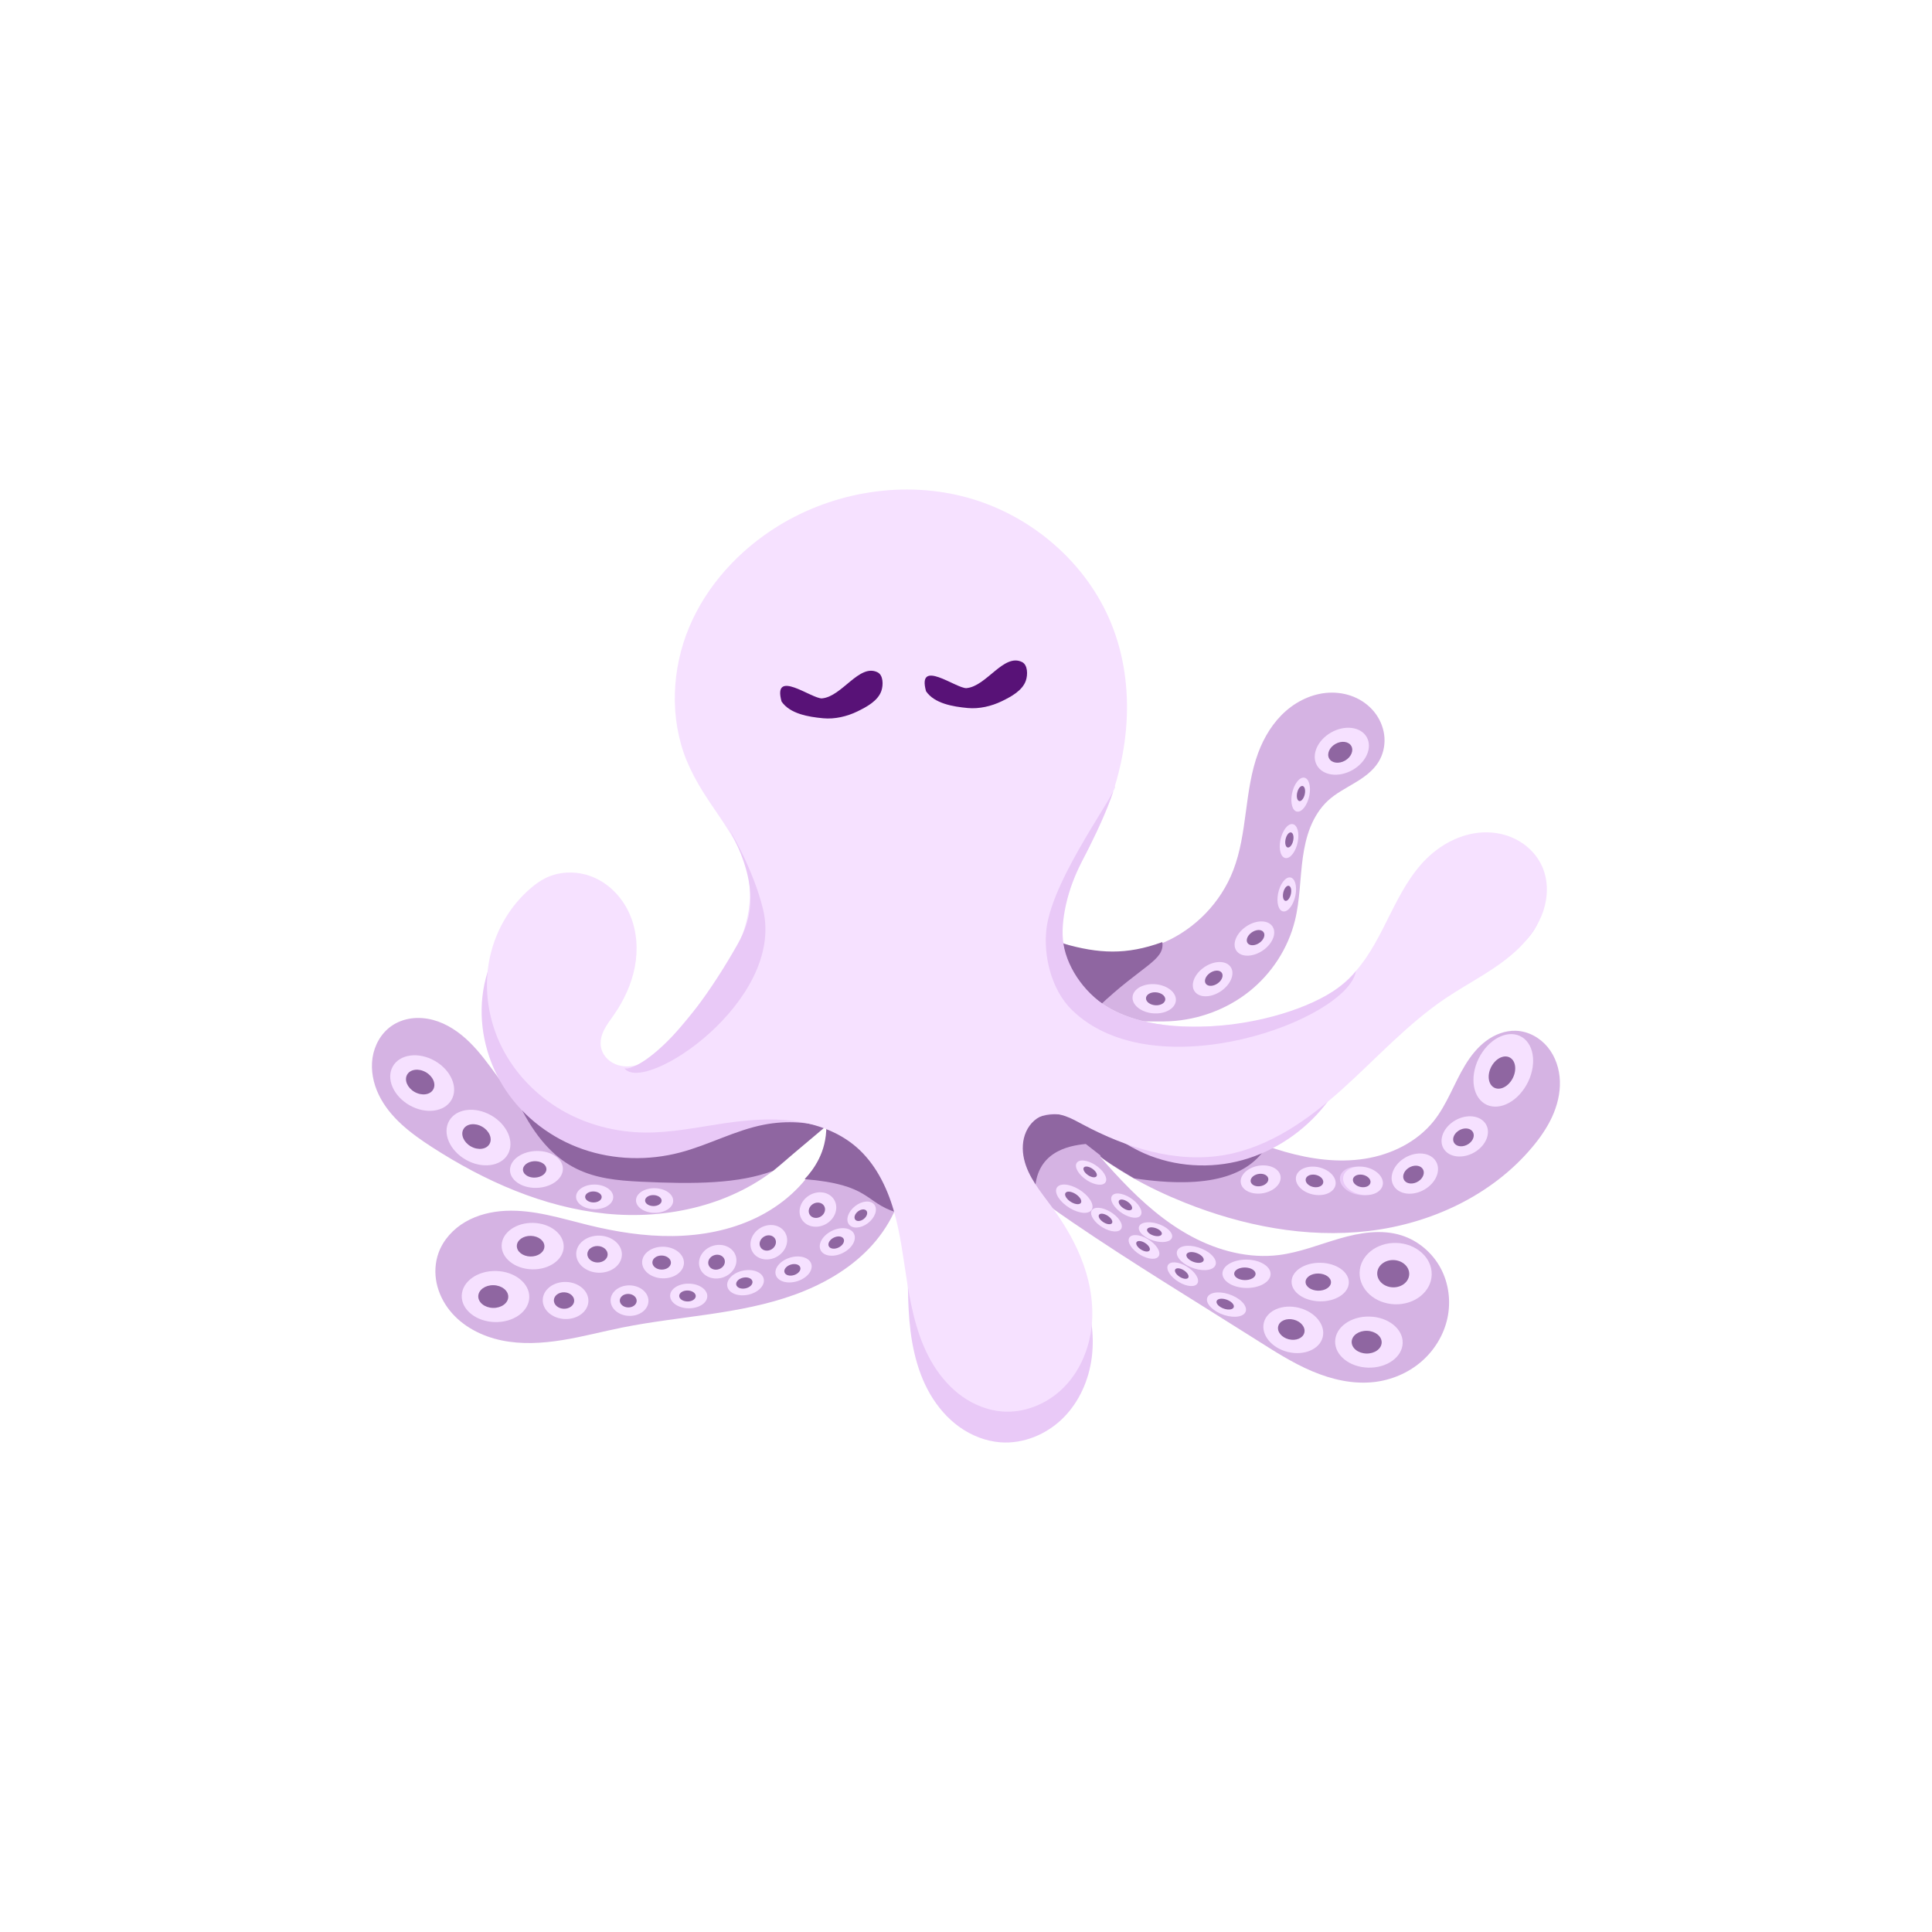<?xml version="1.0" encoding="UTF-8" standalone="no"?>
<!-- Created with Inkscape (http://www.inkscape.org/) -->

<svg
   width="50mm"
   height="50mm"
   viewBox="0 0 50 50"
   version="1.1"
   id="svg1285"
   xmlns="http://www.w3.org/2000/svg"
   xmlns:svg="http://www.w3.org/2000/svg">
  <defs
     id="defs1282" />
  <g
     id="layer1">
    <g
       id="g1568"
       transform="translate(-3.569,-170.755)">
      <path
         style="fill:#d5b3e3;fill-opacity:1;stroke:#000000;stroke-width:0;stroke-linecap:butt;stroke-linejoin:miter;stroke-dasharray:none;stroke-opacity:1"
         d="m 31.111,195.174 c 0.819,0.332 1.771,0.321 2.582,-0.03 0.811,-0.351 1.471,-1.036 1.79,-1.86 0.377,-0.971 0.285,-2.073 0.649,-3.049 0.153,-0.41 0.389,-0.795 0.719,-1.083 0.33,-0.288 0.757,-0.474 1.195,-0.472 0.219,7.9e-4 0.438,0.048 0.635,0.143 0.197,0.095 0.372,0.238 0.499,0.417 0.127,0.178 0.206,0.392 0.219,0.61 0.013,0.219 -0.04,0.441 -0.156,0.627 -0.146,0.235 -0.38,0.4 -0.618,0.542 -0.237,0.142 -0.487,0.271 -0.69,0.458 -0.201,0.186 -0.349,0.425 -0.452,0.679 -0.102,0.254 -0.16,0.524 -0.198,0.796 -0.075,0.543 -0.072,1.098 -0.204,1.63 -0.177,0.718 -0.603,1.371 -1.182,1.832 -0.579,0.461 -1.305,0.73 -2.044,0.77 -0.506,0.027 -1.027,-0.048 -1.51,0.106 -0.241,0.077 -0.469,0.215 -0.619,0.418 -0.075,0.102 -0.13,0.219 -0.155,0.344 -0.025,0.124 -0.019,0.255 0.021,0.375 0.042,0.125 0.121,0.236 0.218,0.325 0.097,0.089 0.212,0.157 0.334,0.208 0.243,0.103 0.506,0.14 0.764,0.194 1.36,0.284 2.581,1.029 3.918,1.41 0.668,0.19 1.374,0.287 2.06,0.18 0.687,-0.107 1.354,-0.433 1.788,-0.976 0.346,-0.433 0.525,-0.975 0.813,-1.448 0.144,-0.237 0.319,-0.459 0.541,-0.625 0.222,-0.166 0.495,-0.273 0.772,-0.264 0.318,0.011 0.621,0.177 0.823,0.423 0.202,0.246 0.306,0.564 0.316,0.882 0.01,0.318 -0.069,0.635 -0.202,0.924 -0.133,0.289 -0.318,0.552 -0.523,0.795 -1.045,1.24 -2.62,1.971 -4.231,2.159 -1.611,0.188 -3.252,-0.134 -4.758,-0.737 -0.941,-0.377 -1.845,-0.867 -2.615,-1.526 -0.77,-0.659 -1.404,-1.494 -1.746,-2.448 -0.045,-0.125 -0.084,-0.251 -0.141,-0.371 -0.056,-0.12 -0.131,-0.233 -0.234,-0.316 -0.099,-0.08 -0.227,-0.129 -0.355,-0.118 -0.064,0.005 -0.126,0.026 -0.179,0.061 -0.053,0.035 -0.097,0.085 -0.122,0.144 -0.031,0.071 -0.034,0.154 -0.015,0.229 0.019,0.076 0.058,0.145 0.109,0.205 0.1,0.12 0.239,0.199 0.371,0.282 1.32,0.829 2.226,2.161 3.301,3.289 0.538,0.564 1.131,1.087 1.819,1.453 0.688,0.367 1.479,0.571 2.252,0.474 0.539,-0.068 1.049,-0.277 1.571,-0.428 0.522,-0.151 1.087,-0.245 1.604,-0.079 0.426,0.136 0.791,0.447 1.004,0.84 0.213,0.393 0.274,0.865 0.179,1.302 -0.094,0.437 -0.341,0.838 -0.681,1.129 -0.34,0.291 -0.77,0.472 -1.214,0.523 -0.547,0.063 -1.102,-0.066 -1.609,-0.281 -0.507,-0.215 -0.972,-0.515 -1.437,-0.809 -1.59,-1.008 -3.203,-1.981 -4.758,-3.042 -1.007,-0.687 -2.007,-1.426 -2.723,-2.413 -0.358,-0.493 -0.641,-1.046 -0.792,-1.636 -0.152,-0.59 -0.169,-1.22 -0.011,-1.808 0.032,-0.119 0.071,-0.237 0.084,-0.36 0.013,-0.123 -0.002,-0.253 -0.071,-0.356 -0.047,-0.07 -0.117,-0.123 -0.196,-0.154 -0.078,-0.031 -0.164,-0.04 -0.248,-0.031 -0.167,0.017 -0.321,0.104 -0.451,0.211 -0.352,0.29 -0.555,0.734 -0.62,1.186 -0.064,0.452 -2.44e-4,0.913 0.11,1.356 0.11,0.443 0.265,0.873 0.388,1.313 0.123,0.44 0.213,0.894 0.188,1.35 -0.042,0.757 -0.406,1.476 -0.932,2.023 -0.526,0.546 -1.204,0.93 -1.917,1.189 -1.426,0.517 -2.975,0.552 -4.462,0.851 -0.517,0.104 -1.028,0.241 -1.549,0.325 -0.521,0.084 -1.057,0.116 -1.574,0.009 -0.517,-0.107 -1.015,-0.362 -1.344,-0.774 -0.165,-0.206 -0.285,-0.449 -0.34,-0.707 -0.054,-0.258 -0.041,-0.531 0.048,-0.78 0.122,-0.342 0.383,-0.625 0.697,-0.807 0.314,-0.182 0.677,-0.269 1.04,-0.286 0.725,-0.035 1.432,0.195 2.137,0.368 0.717,0.176 1.452,0.294 2.19,0.285 0.738,-0.009 1.481,-0.148 2.147,-0.467 0.666,-0.319 1.251,-0.826 1.607,-1.472 0.357,-0.646 0.471,-1.435 0.254,-2.141 -0.071,-0.23 -0.175,-0.449 -0.265,-0.672 -0.102,-0.253 -0.186,-0.516 -0.21,-0.788 -0.024,-0.272 0.015,-0.554 0.148,-0.793 0.098,-0.177 0.247,-0.326 0.427,-0.417 0.18,-0.092 0.391,-0.125 0.589,-0.085 0.153,0.03 0.297,0.103 0.416,0.204 0.119,0.101 0.213,0.23 0.278,0.372 0.13,0.284 0.14,0.613 0.069,0.916 -0.071,0.304 -0.22,0.585 -0.396,0.842 -0.177,0.257 -0.382,0.493 -0.58,0.734 -0.537,0.655 -1.029,1.357 -1.673,1.907 -1.231,1.051 -2.937,1.444 -4.547,1.28 -1.61,-0.164 -3.132,-0.841 -4.492,-1.719 -0.55,-0.355 -1.099,-0.769 -1.382,-1.359 -0.142,-0.295 -0.209,-0.63 -0.161,-0.954 0.048,-0.324 0.219,-0.633 0.487,-0.822 0.154,-0.108 0.335,-0.175 0.521,-0.199 0.186,-0.025 0.377,-0.008 0.559,0.04 0.363,0.097 0.683,0.318 0.951,0.582 0.535,0.528 0.881,1.226 1.433,1.737 0.582,0.539 1.383,0.835 2.176,0.806 0.793,-0.03 1.569,-0.385 2.109,-0.966 0.21,-0.316 0.407,-0.641 0.589,-0.973 0.665,-1.212 1.163,-2.555 2.146,-3.528 0.925,-0.916 2.245,-1.419 3.545,-1.35 1.3,0.069 2.56,0.708 3.382,1.717 z"
         id="path16381-3-6-3" />
      <ellipse
         style="fill:#f6e1ff;fill-opacity:1;stroke:#8f66a1;stroke-width:0;stroke-linecap:round;stroke-linejoin:round;stroke-dasharray:none;stroke-opacity:1;paint-order:stroke fill markers"
         id="path9059-64-0-7-9-3-2-6"
         cx="201.185"
         cy="-24.793"
         rx="0.319"
         ry="0.481"
         transform="matrix(-0.029,1,-1,-0.022,0,0)" />
      <ellipse
         style="fill:#8f66a1;fill-opacity:1;stroke:#8f66a1;stroke-width:0;stroke-linecap:round;stroke-linejoin:round;stroke-dasharray:none;stroke-opacity:1;paint-order:stroke fill markers"
         id="path9059-6-3-4-9-9-1-1-54-4"
         cx="201.187"
         cy="-24.761"
         rx="0.142"
         ry="0.214"
         transform="matrix(-0.029,1,-1,-0.022,0,0)" />
      <ellipse
         style="fill:#f6e1ff;fill-opacity:1;stroke:#8f66a1;stroke-width:0;stroke-linecap:round;stroke-linejoin:round;stroke-dasharray:none;stroke-opacity:1;paint-order:stroke fill markers"
         id="path9059-64-0-7-9-3-0-2"
         cx="201.245"
         cy="-26.346"
         rx="0.319"
         ry="0.481"
         transform="matrix(-0.029,1,-1,-0.022,0,0)" />
      <ellipse
         style="fill:#8f66a1;fill-opacity:1;stroke:#8f66a1;stroke-width:0;stroke-linecap:round;stroke-linejoin:round;stroke-dasharray:none;stroke-opacity:1;paint-order:stroke fill markers"
         id="path9059-6-3-4-9-9-1-1-1-0"
         cx="201.247"
         cy="-26.314"
         rx="0.142"
         ry="0.214"
         transform="matrix(-0.029,1,-1,-0.022,0,0)" />
      <g
         id="g17585-3-2-6"
         transform="matrix(0.879,0,0,0.879,5.253,16.371)"
         style="stroke-width:1.138">
        <path
           style="fill:#581277;fill-opacity:1;stroke:#581277;stroke-width:0;stroke-linecap:butt;stroke-linejoin:miter;stroke-dasharray:none;stroke-opacity:1"
           d="m 26.619,195.145 c 0.591,-0.051 1.096,-1.034 1.636,-0.768 0.17,0.084 0.173,0.373 0.112,0.549 -0.101,0.291 -0.427,0.468 -0.707,0.604 -0.306,0.148 -0.663,0.232 -1.003,0.201 -0.44,-0.041 -0.981,-0.132 -1.228,-0.493 -0.272,-0.986 0.877,-0.083 1.19,-0.092 z"
           id="path8680-5-7-8-5-5-3-2-0" />
        <path
           style="fill:#581277;fill-opacity:1;stroke:#000000;stroke-width:0;stroke-linecap:butt;stroke-linejoin:miter;stroke-dasharray:none;stroke-opacity:1"
           d="m 22.365,195.447 c 0.591,-0.051 1.096,-1.034 1.636,-0.768 0.17,0.084 0.173,0.373 0.112,0.549 -0.101,0.291 -0.427,0.468 -0.707,0.604 -0.306,0.148 -0.663,0.232 -1.003,0.201 -0.44,-0.041 -0.981,-0.132 -1.228,-0.493 -0.272,-0.986 0.877,-0.083 1.19,-0.092 z"
           id="path8680-5-7-8-5-7-8-5-7" />
      </g>
      <path
         style="fill:#8f66a1;fill-opacity:1;stroke:#000000;stroke-width:0;stroke-linecap:butt;stroke-linejoin:miter;stroke-dasharray:none;stroke-opacity:1"
         d="m 24.955,199.894 c 0.002,0.682 -0.321,1.121 -0.562,1.377 1.713,0.143 1.541,0.598 2.368,0.859 l 3.593,-0.505 c 0.004,-1.051 0.851,-1.22 1.315,-1.264 l 0.37,0.289 c 0.073,0.041 -0.249,-0.071 0.88,0.6 1.956,0.294 2.976,-0.075 3.439,-0.84 l -4.118,-3.239 -0.244,-0.361 c 1.133,-1.079 1.72,-1.194 1.654,-1.674 -0.939,0.343 -1.654,0.297 -2.558,0.04 l -11.057,3.881 -2.953,0.435 c 0.855,1.618 1.862,1.786 3.048,1.844 1.444,0.07 2.564,0.051 3.448,-0.281 z"
         id="path18449-2-2" />
      <path
         style="fill:#e9c9f7;fill-opacity:1;stroke:#000000;stroke-width:0;stroke-linecap:butt;stroke-linejoin:miter;stroke-dasharray:none;stroke-opacity:1"
         d="m 22.42,191.718 c -0.597,-1.084 -0.809,-2.374 -0.591,-3.592 0.218,-1.218 0.866,-2.354 1.802,-3.163 0.675,-0.583 1.495,-0.996 2.366,-1.189 0.871,-0.193 1.79,-0.165 2.646,0.083 0.857,0.248 1.649,0.717 2.277,1.349 0.628,0.633 1.092,1.429 1.329,2.288 0.43,1.558 0.107,3.237 -0.487,4.74 -0.248,0.628 -0.544,1.24 -0.72,1.893 -0.175,0.652 -0.222,1.364 0.027,1.991 0.272,0.685 0.877,1.203 1.559,1.484 0.682,0.281 1.435,0.344 2.171,0.311 1.376,-0.061 2.787,-0.48 3.781,-1.433 0.881,-0.844 1.377,-2.041 2.309,-2.829 0.376,-0.318 0.836,-0.566 1.328,-0.579 0.246,-0.007 0.496,0.048 0.709,0.17 0.214,0.122 0.389,0.315 0.477,0.545 0.067,0.176 0.082,0.37 0.051,0.556 -0.031,0.186 -0.106,0.363 -0.211,0.519 -0.21,0.312 -0.532,0.536 -0.874,0.691 -0.686,0.311 -1.472,0.376 -2.124,0.751 -0.589,0.339 -1.014,0.9 -1.374,1.476 -0.36,0.576 -0.673,1.186 -1.116,1.701 -0.566,0.658 -1.338,1.139 -2.183,1.336 -0.845,0.196 -1.758,0.103 -2.536,-0.281 -0.501,-0.247 -0.945,-0.609 -1.467,-0.808 -0.261,-0.1 -0.543,-0.157 -0.821,-0.129 -0.278,0.028 -0.553,0.145 -0.74,0.353 -0.166,0.184 -0.255,0.431 -0.27,0.678 -0.015,0.247 0.04,0.496 0.134,0.725 0.19,0.458 0.53,0.834 0.832,1.227 0.363,0.472 0.679,0.984 0.887,1.542 0.209,0.557 0.308,1.162 0.234,1.752 -0.073,0.591 -0.326,1.166 -0.75,1.584 -0.424,0.418 -1.022,0.667 -1.616,0.622 -0.381,-0.029 -0.748,-0.175 -1.059,-0.396 -0.31,-0.222 -0.564,-0.518 -0.757,-0.848 -0.384,-0.659 -0.519,-1.436 -0.559,-2.198 -0.032,-0.609 -0.009,-1.221 -0.066,-1.829 -0.056,-0.608 -0.198,-1.221 -0.531,-1.733 -0.325,-0.501 -0.824,-0.881 -1.384,-1.088 -0.56,-0.207 -1.178,-0.242 -1.764,-0.128 -0.747,0.146 -1.428,0.524 -2.164,0.718 -0.825,0.218 -1.714,0.196 -2.52,-0.083 -0.806,-0.279 -1.523,-0.818 -1.997,-1.527 -0.474,-0.709 -0.699,-1.585 -0.603,-2.433 0.096,-0.847 0.518,-1.658 1.17,-2.207 0.111,-0.094 0.23,-0.18 0.359,-0.247 0.356,-0.184 0.79,-0.205 1.167,-0.071 0.378,0.134 0.697,0.419 0.886,0.773 0.189,0.353 0.25,0.772 0.183,1.167 -0.067,0.395 -0.257,0.767 -0.529,1.061 -0.172,0.187 -0.376,0.344 -0.534,0.543 -0.079,0.1 -0.146,0.21 -0.186,0.331 -0.04,0.121 -0.052,0.252 -0.021,0.376 0.045,0.182 0.18,0.336 0.347,0.422 0.167,0.086 0.362,0.108 0.548,0.083 0.372,-0.05 0.694,-0.273 1.003,-0.487 0.552,-0.382 1.115,-0.754 1.617,-1.2 0.502,-0.446 0.947,-0.973 1.208,-1.592 0.268,-0.634 0.331,-1.353 0.178,-2.024 -0.153,-0.671 -0.521,-1.292 -1.037,-1.747 z"
         id="path16377-8-8-2-9" />
      <path
         style="fill:#f6e1ff;fill-opacity:1;stroke:#000000;stroke-width:0;stroke-linecap:butt;stroke-linejoin:miter;stroke-dasharray:none;stroke-opacity:1"
         d="m 21.339,190.439 c -0.445,-1.095 -0.39,-2.365 0.067,-3.455 0.458,-1.09 1.299,-1.999 2.306,-2.619 1.451,-0.892 3.273,-1.186 4.913,-0.727 1.64,0.458 3.065,1.681 3.705,3.259 0.658,1.621 0.472,3.505 -0.247,5.1 -0.256,0.568 -0.577,1.108 -0.794,1.693 -0.217,0.585 -0.325,1.236 -0.139,1.831 0.111,0.355 0.323,0.674 0.593,0.93 0.269,0.256 0.595,0.45 0.941,0.585 0.692,0.271 1.454,0.308 2.196,0.28 0.693,-0.027 1.389,-0.11 2.047,-0.329 0.658,-0.219 1.279,-0.581 1.734,-1.104 0.378,-0.433 0.63,-0.959 0.888,-1.473 0.258,-0.514 0.531,-1.033 0.941,-1.436 0.42,-0.413 0.992,-0.692 1.581,-0.678 0.294,0.007 0.588,0.087 0.839,0.242 0.251,0.154 0.458,0.383 0.575,0.653 0.153,0.354 0.148,0.764 0.028,1.13 -0.12,0.366 -0.349,0.69 -0.624,0.961 -0.548,0.542 -1.263,0.875 -1.903,1.305 -0.981,0.66 -1.783,1.547 -2.661,2.339 -0.878,0.791 -1.885,1.511 -3.049,1.718 -1.259,0.224 -2.553,-0.182 -3.68,-0.785 -0.148,-0.079 -0.294,-0.162 -0.452,-0.217 -0.158,-0.056 -0.33,-0.083 -0.493,-0.047 -0.117,0.026 -0.227,0.083 -0.317,0.162 -0.09,0.079 -0.161,0.179 -0.21,0.288 -0.098,0.219 -0.106,0.471 -0.053,0.705 0.106,0.468 0.432,0.848 0.716,1.235 0.34,0.462 0.634,0.961 0.825,1.502 0.191,0.541 0.276,1.124 0.196,1.692 -0.08,0.568 -0.331,1.118 -0.743,1.516 -0.412,0.398 -0.99,0.634 -1.561,0.589 -0.371,-0.029 -0.729,-0.173 -1.033,-0.388 -0.303,-0.216 -0.553,-0.502 -0.748,-0.819 -0.389,-0.635 -0.556,-1.379 -0.674,-2.114 -0.102,-0.633 -0.173,-1.274 -0.353,-1.889 -0.18,-0.615 -0.48,-1.214 -0.964,-1.633 -0.453,-0.392 -1.042,-0.604 -1.637,-0.679 -0.595,-0.075 -1.198,-0.022 -1.791,0.065 -0.679,0.1 -1.357,0.245 -2.044,0.238 -0.754,-0.008 -1.509,-0.203 -2.161,-0.583 -0.652,-0.379 -1.199,-0.943 -1.539,-1.617 -0.34,-0.674 -0.468,-1.456 -0.34,-2.199 0.128,-0.744 0.515,-1.443 1.091,-1.931 0.111,-0.094 0.229,-0.181 0.359,-0.247 0.402,-0.206 0.9,-0.197 1.31,-0.006 0.41,0.191 0.73,0.553 0.902,0.971 0.172,0.418 0.201,0.888 0.115,1.332 -0.086,0.444 -0.282,0.862 -0.54,1.234 -0.086,0.123 -0.178,0.242 -0.247,0.376 -0.069,0.133 -0.113,0.284 -0.093,0.433 0.014,0.104 0.06,0.203 0.127,0.284 0.067,0.081 0.155,0.144 0.252,0.184 0.194,0.081 0.418,0.073 0.616,0.003 0.198,-0.069 0.373,-0.195 0.525,-0.34 0.152,-0.145 0.283,-0.31 0.416,-0.473 0.49,-0.599 1.018,-1.175 1.404,-1.846 0.386,-0.671 0.624,-1.463 0.473,-2.223 -0.079,-0.4 -0.263,-0.773 -0.476,-1.121 -0.213,-0.348 -0.458,-0.676 -0.675,-1.021 -0.167,-0.266 -0.318,-0.542 -0.437,-0.833 z"
         id="path16377-9-7-8" />
      <g
         id="g17585-5-1"
         transform="matrix(0.879,0,0,0.879,5.183,17.031)"
         style="stroke-width:1.138">
        <path
           style="fill:#581277;fill-opacity:1;stroke:#581277;stroke-width:0;stroke-linecap:butt;stroke-linejoin:miter;stroke-dasharray:none;stroke-opacity:1"
           d="m 26.619,195.145 c 0.591,-0.051 1.096,-1.034 1.636,-0.768 0.17,0.084 0.173,0.373 0.112,0.549 -0.101,0.291 -0.427,0.468 -0.707,0.604 -0.306,0.148 -0.663,0.232 -1.003,0.201 -0.44,-0.041 -0.981,-0.132 -1.228,-0.493 -0.272,-0.986 0.877,-0.083 1.19,-0.092 z"
           id="path8680-5-7-8-5-5-2-1" />
        <path
           style="fill:#581277;fill-opacity:1;stroke:#000000;stroke-width:0;stroke-linecap:butt;stroke-linejoin:miter;stroke-dasharray:none;stroke-opacity:1"
           d="m 22.365,195.447 c 0.591,-0.051 1.096,-1.034 1.636,-0.768 0.17,0.084 0.173,0.373 0.112,0.549 -0.101,0.291 -0.427,0.468 -0.707,0.604 -0.306,0.148 -0.663,0.232 -1.003,0.201 -0.44,-0.041 -0.981,-0.132 -1.228,-0.493 -0.272,-0.986 0.877,-0.083 1.19,-0.092 z"
           id="path8680-5-7-8-5-7-1-6" />
      </g>
      <path
         style="fill:#e9c9f7;fill-opacity:1;stroke:#000000;stroke-width:0;stroke-linecap:butt;stroke-linejoin:miter;stroke-dasharray:none;stroke-opacity:1"
         d="m 32.417,191.099 c 0.129,0.077 -1.583,2.322 -1.762,3.666 -0.094,0.706 0.12,1.606 0.655,2.128 2.153,2.1 7.15,0.252 7.351,-1.01 -0.898,1.223 -4.52,1.978 -6.335,0.989 -0.61,-0.333 -1.126,-1.004 -1.236,-1.695 -0.09,-0.568 0.116,-1.449 0.477,-2.126 0.591,-1.111 0.871,-1.94 0.85,-1.951 z"
         id="path4385-1" />
      <path
         style="fill:#e9c9f7;fill-opacity:1;stroke:#000000;stroke-width:0;stroke-linecap:butt;stroke-linejoin:miter;stroke-dasharray:none;stroke-opacity:1"
         d="m 22.439,192.207 c 0,0 0.636,1.055 0.881,2.094 0.558,2.366 -3.063,4.779 -3.59,4.103 0.285,0.063 1.464,-0.63 2.925,-3.207 0.394,-0.696 0.569,-1.536 -0.217,-2.989 z"
         id="path4899-1" />
      <ellipse
         style="fill:#f6e1ff;fill-opacity:1;stroke:#8f66a1;stroke-width:0;stroke-linecap:round;stroke-linejoin:round;stroke-dasharray:none;stroke-opacity:1;paint-order:stroke fill markers"
         id="path9059-64-5"
         cx="203.772"
         cy="-21.487"
         rx="0.661"
         ry="0.874"
         transform="matrix(-0.025,1,-1,-0.025,0,0)" />
      <ellipse
         style="fill:#8f66a1;fill-opacity:1;stroke:#8f66a1;stroke-width:0;stroke-linecap:round;stroke-linejoin:round;stroke-dasharray:none;stroke-opacity:1;paint-order:stroke fill markers"
         id="path9059-6-3-4-00"
         cx="203.774"
         cy="-21.429"
         rx="0.294"
         ry="0.388"
         transform="matrix(-0.025,1,-1,-0.025,0,0)" />
      <ellipse
         style="fill:#f6e1ff;fill-opacity:1;stroke:#8f66a1;stroke-width:0;stroke-linecap:round;stroke-linejoin:round;stroke-dasharray:none;stroke-opacity:1;paint-order:stroke fill markers"
         id="path9059-64-2-7"
         cx="165.538"
         cy="-110.974"
         rx="0.661"
         ry="0.874"
         transform="matrix(-0.495,0.869,-0.869,-0.495,0,0)" />
      <ellipse
         style="fill:#8f66a1;fill-opacity:1;stroke:#8f66a1;stroke-width:0;stroke-linecap:round;stroke-linejoin:round;stroke-dasharray:none;stroke-opacity:1;paint-order:stroke fill markers"
         id="path9059-6-3-4-3-01"
         cx="165.541"
         cy="-110.916"
         rx="0.294"
         ry="0.388"
         transform="matrix(-0.495,0.869,-0.869,-0.495,0,0)" />
      <ellipse
         style="fill:#f6e1ff;fill-opacity:1;stroke:#8f66a1;stroke-width:0;stroke-linecap:round;stroke-linejoin:round;stroke-dasharray:none;stroke-opacity:1;paint-order:stroke fill markers"
         id="path9059-64-2-1-3"
         cx="166.042"
         cy="-112.938"
         rx="0.661"
         ry="0.874"
         transform="matrix(-0.495,0.869,-0.869,-0.495,0,0)" />
      <ellipse
         style="fill:#8f66a1;fill-opacity:1;stroke:#8f66a1;stroke-width:0;stroke-linecap:round;stroke-linejoin:round;stroke-dasharray:none;stroke-opacity:1;paint-order:stroke fill markers"
         id="path9059-6-3-4-3-0-7"
         cx="166.045"
         cy="-112.88"
         rx="0.294"
         ry="0.388"
         transform="matrix(-0.495,0.869,-0.869,-0.495,0,0)" />
      <ellipse
         style="fill:#f6e1ff;fill-opacity:1;stroke:#8f66a1;stroke-width:0;stroke-linecap:round;stroke-linejoin:round;stroke-dasharray:none;stroke-opacity:1;paint-order:stroke fill markers"
         id="path9059-64-2-1-7-1"
         cx="200.827"
         cy="-51.696"
         rx="0.483"
         ry="0.681"
         transform="matrix(-0.17,0.985,-0.998,-0.062,0,0)" />
      <ellipse
         style="fill:#8f66a1;fill-opacity:1;stroke:#8f66a1;stroke-width:0;stroke-linecap:round;stroke-linejoin:round;stroke-dasharray:none;stroke-opacity:1;paint-order:stroke fill markers"
         id="path9059-6-3-4-3-0-1-2"
         cx="200.829"
         cy="-51.651"
         rx="0.215"
         ry="0.302"
         transform="matrix(-0.17,0.985,-0.998,-0.062,0,0)" />
      <ellipse
         style="fill:#f6e1ff;fill-opacity:1;stroke:#8f66a1;stroke-width:0;stroke-linecap:round;stroke-linejoin:round;stroke-dasharray:none;stroke-opacity:1;paint-order:stroke fill markers"
         id="path9059-64-4-4"
         cx="204.386"
         cy="-44.106"
         rx="0.661"
         ry="0.874"
         transform="matrix(-0.025,1,-1,-0.025,0,0)" />
      <ellipse
         style="fill:#8f66a1;fill-opacity:1;stroke:#8f66a1;stroke-width:0;stroke-linecap:round;stroke-linejoin:round;stroke-dasharray:none;stroke-opacity:1;paint-order:stroke fill markers"
         id="path9059-6-3-4-0-1"
         cx="204.389"
         cy="-44.048"
         rx="0.294"
         ry="0.388"
         transform="matrix(-0.025,1,-1,-0.025,0,0)" />
      <ellipse
         style="fill:#f6e1ff;fill-opacity:1;stroke:#8f66a1;stroke-width:0;stroke-linecap:round;stroke-linejoin:round;stroke-dasharray:none;stroke-opacity:1;paint-order:stroke fill markers"
         id="path9059-64-4-5-3"
         cx="190.167"
         cy="-85.932"
         rx="0.589"
         ry="0.784"
         transform="matrix(-0.244,0.97,-0.971,-0.241,0,0)" />
      <ellipse
         style="fill:#8f66a1;fill-opacity:1;stroke:#8f66a1;stroke-width:0;stroke-linecap:round;stroke-linejoin:round;stroke-dasharray:none;stroke-opacity:1;paint-order:stroke fill markers"
         id="path9059-6-3-4-0-3-4"
         cx="190.17"
         cy="-85.879"
         rx="0.262"
         ry="0.348"
         transform="matrix(-0.244,0.97,-0.971,-0.241,0,0)" />
      <ellipse
         style="fill:#f6e1ff;fill-opacity:1;stroke:#8f66a1;stroke-width:0;stroke-linecap:round;stroke-linejoin:round;stroke-dasharray:none;stroke-opacity:1;paint-order:stroke fill markers"
         id="path9059-64-4-2-1"
         cx="202.48"
         cy="-44.143"
         rx="0.794"
         ry="0.933"
         transform="matrix(-0.022,1,-1,-0.028,0,0)" />
      <ellipse
         style="fill:#8f66a1;fill-opacity:1;stroke:#8f66a1;stroke-width:0;stroke-linecap:round;stroke-linejoin:round;stroke-dasharray:none;stroke-opacity:1;paint-order:stroke fill markers"
         id="path9059-6-3-4-0-4-5"
         cx="202.484"
         cy="-44.08"
         rx="0.353"
         ry="0.414"
         transform="matrix(-0.022,1,-1,-0.028,0,0)" />
      <ellipse
         style="fill:#f6e1ff;fill-opacity:1;stroke:#8f66a1;stroke-width:0;stroke-linecap:round;stroke-linejoin:round;stroke-dasharray:none;stroke-opacity:1;paint-order:stroke fill markers"
         id="path9059-64-4-1-5"
         cx="202.936"
         cy="-43.418"
         rx="0.499"
         ry="0.741"
         transform="matrix(-0.028,1,-1,-0.023,0,0)" />
      <ellipse
         style="fill:#8f66a1;fill-opacity:1;stroke:#8f66a1;stroke-width:0;stroke-linecap:round;stroke-linejoin:round;stroke-dasharray:none;stroke-opacity:1;paint-order:stroke fill markers"
         id="path9059-6-3-4-0-8-3"
         cx="202.938"
         cy="-43.368"
         rx="0.222"
         ry="0.329"
         transform="matrix(-0.028,1,-1,-0.023,0,0)" />
      <ellipse
         style="fill:#f6e1ff;fill-opacity:1;stroke:#8f66a1;stroke-width:0;stroke-linecap:round;stroke-linejoin:round;stroke-dasharray:none;stroke-opacity:1;paint-order:stroke fill markers"
         id="path9059-64-4-1-4-9"
         cx="184.413"
         cy="60.483"
         rx="0.559"
         ry="0.741"
         transform="matrix(0.493,0.87,-0.87,0.492,0,0)" />
      <ellipse
         style="fill:#8f66a1;fill-opacity:1;stroke:#8f66a1;stroke-width:0;stroke-linecap:round;stroke-linejoin:round;stroke-dasharray:none;stroke-opacity:1;paint-order:stroke fill markers"
         id="path9059-6-3-4-0-8-92-5"
         cx="184.416"
         cy="60.532"
         rx="0.249"
         ry="0.329"
         transform="matrix(0.493,0.87,-0.87,0.492,0,0)" />
      <ellipse
         style="fill:#f6e1ff;fill-opacity:1;stroke:#8f66a1;stroke-width:0;stroke-linecap:round;stroke-linejoin:round;stroke-dasharray:none;stroke-opacity:1;paint-order:stroke fill markers"
         id="path9059-64-4-1-4-3-8"
         cx="146.671"
         cy="124.621"
         rx="0.717"
         ry="0.982"
         transform="matrix(0.762,0.647,-0.556,0.831,0,0)" />
      <ellipse
         style="fill:#8f66a1;fill-opacity:1;stroke:#8f66a1;stroke-width:0;stroke-linecap:round;stroke-linejoin:round;stroke-dasharray:none;stroke-opacity:1;paint-order:stroke fill markers"
         id="path9059-6-3-4-0-8-92-1-5"
         cx="146.674"
         cy="124.687"
         rx="0.319"
         ry="0.436"
         transform="matrix(0.762,0.647,-0.556,0.831,0,0)" />
      <ellipse
         style="fill:#f6e1ff;fill-opacity:1;stroke:#8f66a1;stroke-width:0;stroke-linecap:round;stroke-linejoin:round;stroke-dasharray:none;stroke-opacity:1;paint-order:stroke fill markers"
         id="path9059-64-4-1-4-3-0-6"
         cx="189.223"
         cy="91.36"
         rx="0.485"
         ry="0.63"
         transform="matrix(0.618,0.786,-0.826,0.563,0,0)" />
      <ellipse
         style="fill:#8f66a1;fill-opacity:1;stroke:#8f66a1;stroke-width:0;stroke-linecap:round;stroke-linejoin:round;stroke-dasharray:none;stroke-opacity:1;paint-order:stroke fill markers"
         id="path9059-6-3-4-0-8-92-1-8-6"
         cx="189.225"
         cy="91.402"
         rx="0.215"
         ry="0.28"
         transform="matrix(0.618,0.786,-0.826,0.563,0,0)" />
      <ellipse
         style="fill:#f6e1ff;fill-opacity:1;stroke:#8f66a1;stroke-width:0;stroke-linecap:round;stroke-linejoin:round;stroke-dasharray:none;stroke-opacity:1;paint-order:stroke fill markers"
         id="path9059-64-4-1-4-3-0-3-0"
         cx="189.291"
         cy="92.975"
         rx="0.485"
         ry="0.63"
         transform="matrix(0.618,0.786,-0.826,0.563,0,0)" />
      <ellipse
         style="fill:#8f66a1;fill-opacity:1;stroke:#8f66a1;stroke-width:0;stroke-linecap:round;stroke-linejoin:round;stroke-dasharray:none;stroke-opacity:1;paint-order:stroke fill markers"
         id="path9059-6-3-4-0-8-92-1-8-0-4"
         cx="189.293"
         cy="93.018"
         rx="0.215"
         ry="0.28"
         transform="matrix(0.618,0.786,-0.826,0.563,0,0)" />
      <g
         id="g9479-0-7-7-9-1-1-4-5-1"
         transform="matrix(0.054,0.272,-0.285,-0.003,102.186,185.64)"
         style="stroke-width:3.597">
        <g
           id="g9459-4-8-4-2-0-5-9-2-0"
           style="stroke-width:3.597">
          <ellipse
             style="opacity:1;fill:#e9c9f7;fill-opacity:1;stroke:#8f66a1;stroke-width:0;stroke-linecap:round;stroke-linejoin:round;stroke-dasharray:none;stroke-opacity:1;paint-order:stroke fill markers"
             id="path9059-64-4-1-4-3-0-3-3-8"
             cx="60.217"
             cy="233.955"
             rx="1.355"
             ry="1.79" />
          <ellipse
             style="fill:#8f66a1;fill-opacity:1;stroke:#8f66a1;stroke-width:0;stroke-linecap:round;stroke-linejoin:round;stroke-dasharray:none;stroke-opacity:1;paint-order:stroke fill markers"
             id="path9059-6-3-4-0-8-92-1-8-0-8-1"
             cx="60.223"
             cy="234.075"
             rx="0.602"
             ry="0.795" />
        </g>
      </g>
      <ellipse
         style="fill:#f6e1ff;fill-opacity:1;stroke:#8f66a1;stroke-width:0;stroke-linecap:round;stroke-linejoin:round;stroke-dasharray:none;stroke-opacity:1;paint-order:stroke fill markers"
         id="path9059-64-4-1-4-3-0-3-3-0-8"
         cx="205.224"
         cy="0.97"
         rx="0.376"
         ry="0.51"
         transform="matrix(0.194,0.981,-1,-0.01,0,0)" />
      <ellipse
         style="fill:#8f66a1;fill-opacity:1;stroke:#8f66a1;stroke-width:0;stroke-linecap:round;stroke-linejoin:round;stroke-dasharray:none;stroke-opacity:1;paint-order:stroke fill markers"
         id="path9059-6-3-4-0-8-92-1-8-0-8-4-4"
         cx="205.226"
         cy="1.004"
         rx="0.167"
         ry="0.226"
         transform="matrix(0.194,0.981,-1,-0.01,0,0)" />
      <ellipse
         style="fill:#f6e1ff;fill-opacity:1;stroke:#8f66a1;stroke-width:0;stroke-linecap:round;stroke-linejoin:round;stroke-dasharray:none;stroke-opacity:1;paint-order:stroke fill markers"
         id="path9059-64-4-1-4-3-0-3-3-0-1-9"
         cx="205.237"
         cy="2.195"
         rx="0.376"
         ry="0.51"
         transform="matrix(0.194,0.981,-1,-0.01,0,0)" />
      <ellipse
         style="fill:#8f66a1;fill-opacity:1;stroke:#8f66a1;stroke-width:0;stroke-linecap:round;stroke-linejoin:round;stroke-dasharray:none;stroke-opacity:1;paint-order:stroke fill markers"
         id="path9059-6-3-4-0-8-92-1-8-0-8-4-0-8"
         cx="205.239"
         cy="2.229"
         rx="0.167"
         ry="0.226"
         transform="matrix(0.194,0.981,-1,-0.01,0,0)" />
      <ellipse
         style="fill:#f6e1ff;fill-opacity:1;stroke:#8f66a1;stroke-width:0;stroke-linecap:round;stroke-linejoin:round;stroke-dasharray:none;stroke-opacity:1;paint-order:stroke fill markers"
         id="path9059-64-4-1-4-3-0-3-3-0-1-3-8"
         cx="204.822"
         cy="82.212"
         rx="0.376"
         ry="0.51"
         transform="matrix(0.55,0.835,-0.93,0.368,0,0)" />
      <ellipse
         style="fill:#8f66a1;fill-opacity:1;stroke:#8f66a1;stroke-width:0;stroke-linecap:round;stroke-linejoin:round;stroke-dasharray:none;stroke-opacity:1;paint-order:stroke fill markers"
         id="path9059-6-3-4-0-8-92-1-8-0-8-4-0-3-8"
         cx="204.824"
         cy="82.246"
         rx="0.167"
         ry="0.226"
         transform="matrix(0.55,0.835,-0.93,0.368,0,0)" />
      <ellipse
         style="fill:#f6e1ff;fill-opacity:1;stroke:#8f66a1;stroke-width:0;stroke-linecap:round;stroke-linejoin:round;stroke-dasharray:none;stroke-opacity:1;paint-order:stroke fill markers"
         id="path9059-64-4-1-9-0"
         cx="203.073"
         cy="-42.53"
         rx="0.367"
         ry="0.623"
         transform="matrix(-0.033,0.999,-1,-0.02,0,0)" />
      <ellipse
         style="fill:#8f66a1;fill-opacity:1;stroke:#8f66a1;stroke-width:0;stroke-linecap:round;stroke-linejoin:round;stroke-dasharray:none;stroke-opacity:1;paint-order:stroke fill markers"
         id="path9059-6-3-4-0-8-9-4"
         cx="203.074"
         cy="-42.488"
         rx="0.163"
         ry="0.277"
         transform="matrix(-0.033,0.999,-1,-0.02,0,0)" />
      <ellipse
         style="fill:#f6e1ff;fill-opacity:1;stroke:#8f66a1;stroke-width:0;stroke-linecap:round;stroke-linejoin:round;stroke-dasharray:none;stroke-opacity:1;paint-order:stroke fill markers"
         id="path9059-64-4-1-9-3-5"
         cx="174.944"
         cy="-141.248"
         rx="0.28"
         ry="0.526"
         transform="matrix(-0.543,0.84,-0.917,-0.399,0,0)" />
      <ellipse
         style="fill:#8f66a1;fill-opacity:1;stroke:#8f66a1;stroke-width:0;stroke-linecap:round;stroke-linejoin:round;stroke-dasharray:none;stroke-opacity:1;paint-order:stroke fill markers"
         id="path9059-6-3-4-0-8-9-7-3"
         cx="174.945"
         cy="-141.213"
         rx="0.124"
         ry="0.234"
         transform="matrix(-0.543,0.84,-0.917,-0.399,0,0)" />
      <ellipse
         style="fill:#f6e1ff;fill-opacity:1;stroke:#8f66a1;stroke-width:0;stroke-linecap:round;stroke-linejoin:round;stroke-dasharray:none;stroke-opacity:1;paint-order:stroke fill markers"
         id="path9059-64-4-1-9-3-6-1"
         cx="175.75"
         cy="-142.576"
         rx="0.28"
         ry="0.526"
         transform="matrix(-0.543,0.84,-0.917,-0.399,0,0)" />
      <ellipse
         style="fill:#8f66a1;fill-opacity:1;stroke:#8f66a1;stroke-width:0;stroke-linecap:round;stroke-linejoin:round;stroke-dasharray:none;stroke-opacity:1;paint-order:stroke fill markers"
         id="path9059-6-3-4-0-8-9-7-7-2"
         cx="175.752"
         cy="-142.541"
         rx="0.124"
         ry="0.234"
         transform="matrix(-0.543,0.84,-0.917,-0.399,0,0)" />
      <ellipse
         style="fill:#f6e1ff;fill-opacity:1;stroke:#8f66a1;stroke-width:0;stroke-linecap:round;stroke-linejoin:round;stroke-dasharray:none;stroke-opacity:1;paint-order:stroke fill markers"
         id="path9059-64-4-1-9-3-2-7"
         cx="178.092"
         cy="-144.546"
         rx="0.231"
         ry="0.446"
         transform="matrix(-0.562,0.827,-0.924,-0.383,0,0)" />
      <ellipse
         style="fill:#8f66a1;fill-opacity:1;stroke:#8f66a1;stroke-width:0;stroke-linecap:round;stroke-linejoin:round;stroke-dasharray:none;stroke-opacity:1;paint-order:stroke fill markers"
         id="path9059-6-3-4-0-8-9-7-5-5"
         cx="178.093"
         cy="-144.517"
         rx="0.103"
         ry="0.198"
         transform="matrix(-0.562,0.827,-0.924,-0.383,0,0)" />
      <ellipse
         style="fill:#f6e1ff;fill-opacity:1;stroke:#8f66a1;stroke-width:0;stroke-linecap:round;stroke-linejoin:round;stroke-dasharray:none;stroke-opacity:1;paint-order:stroke fill markers"
         id="path9059-64-4-1-9-3-2-49-5"
         cx="146.607"
         cy="-178.358"
         rx="0.231"
         ry="0.446"
         transform="matrix(-0.745,0.667,-0.804,-0.594,0,0)" />
      <ellipse
         style="fill:#8f66a1;fill-opacity:1;stroke:#8f66a1;stroke-width:0;stroke-linecap:round;stroke-linejoin:round;stroke-dasharray:none;stroke-opacity:1;paint-order:stroke fill markers"
         id="path9059-6-3-4-0-8-9-7-5-7-20"
         cx="146.608"
         cy="-178.328"
         rx="0.103"
         ry="0.198"
         transform="matrix(-0.745,0.667,-0.804,-0.594,0,0)" />
      <ellipse
         style="fill:#f6e1ff;fill-opacity:1;stroke:#8f66a1;stroke-width:0;stroke-linecap:round;stroke-linejoin:round;stroke-dasharray:none;stroke-opacity:1;paint-order:stroke fill markers"
         id="path9059-64-4-1-9-3-2-49-9-9"
         cx="-93.229"
         cy="-153.351"
         rx="0.231"
         ry="0.446"
         transform="matrix(-0.878,-0.478,0.291,-0.957,0,0)" />
      <ellipse
         style="fill:#8f66a1;fill-opacity:1;stroke:#8f66a1;stroke-width:0;stroke-linecap:round;stroke-linejoin:round;stroke-dasharray:none;stroke-opacity:1;paint-order:stroke fill markers"
         id="path9059-6-3-4-0-8-9-7-5-7-3-7"
         cx="-93.228"
         cy="-153.321"
         rx="0.103"
         ry="0.198"
         transform="matrix(-0.878,-0.478,0.291,-0.957,0,0)" />
      <ellipse
         style="fill:#f6e1ff;fill-opacity:1;stroke:#8f66a1;stroke-width:0;stroke-linecap:round;stroke-linejoin:round;stroke-dasharray:none;stroke-opacity:1;paint-order:stroke fill markers"
         id="path9059-64-4-1-9-3-2-49-9-3-9"
         cx="-93.293"
         cy="-154.575"
         rx="0.231"
         ry="0.446"
         transform="matrix(-0.878,-0.478,0.291,-0.957,0,0)" />
      <ellipse
         style="fill:#8f66a1;fill-opacity:1;stroke:#8f66a1;stroke-width:0;stroke-linecap:round;stroke-linejoin:round;stroke-dasharray:none;stroke-opacity:1;paint-order:stroke fill markers"
         id="path9059-6-3-4-0-8-9-7-5-7-3-0-9"
         cx="-93.292"
         cy="-154.545"
         rx="0.103"
         ry="0.198"
         transform="matrix(-0.878,-0.478,0.291,-0.957,0,0)" />
      <ellipse
         style="fill:#f6e1ff;fill-opacity:1;stroke:#8f66a1;stroke-width:0;stroke-linecap:round;stroke-linejoin:round;stroke-dasharray:none;stroke-opacity:1;paint-order:stroke fill markers"
         id="path9059-64-4-1-9-3-2-49-9-3-8-15"
         cx="-93.645"
         cy="-155.842"
         rx="0.231"
         ry="0.446"
         transform="matrix(-0.878,-0.478,0.291,-0.957,0,0)" />
      <ellipse
         style="fill:#8f66a1;fill-opacity:1;stroke:#8f66a1;stroke-width:0;stroke-linecap:round;stroke-linejoin:round;stroke-dasharray:none;stroke-opacity:1;paint-order:stroke fill markers"
         id="path9059-6-3-4-0-8-9-7-5-7-3-0-6-9"
         cx="-93.644"
         cy="-155.812"
         rx="0.103"
         ry="0.198"
         transform="matrix(-0.878,-0.478,0.291,-0.957,0,0)" />
      <ellipse
         style="fill:#f6e1ff;fill-opacity:1;stroke:#8f66a1;stroke-width:0;stroke-linecap:round;stroke-linejoin:round;stroke-dasharray:none;stroke-opacity:1;paint-order:stroke fill markers"
         id="path9059-64-4-1-9-3-2-49-9-3-8-1-0"
         cx="-178.564"
         cy="-97.323"
         rx="0.379"
         ry="0.562"
         transform="matrix(-0.64,-0.768,0.804,-0.595,0,0)" />
      <ellipse
         style="fill:#8f66a1;fill-opacity:1;stroke:#8f66a1;stroke-width:0;stroke-linecap:round;stroke-linejoin:round;stroke-dasharray:none;stroke-opacity:1;paint-order:stroke fill markers"
         id="path9059-6-3-4-0-8-9-7-5-7-3-0-6-6-9"
         cx="-178.563"
         cy="-97.285"
         rx="0.168"
         ry="0.25"
         transform="matrix(-0.64,-0.768,0.804,-0.595,0,0)" />
      <ellipse
         style="fill:#f6e1ff;fill-opacity:1;stroke:#8f66a1;stroke-width:0;stroke-linecap:round;stroke-linejoin:round;stroke-dasharray:none;stroke-opacity:1;paint-order:stroke fill markers"
         id="path9059-64-4-1-9-3-2-49-9-3-8-1-8-6"
         cx="-178.766"
         cy="-98.829"
         rx="0.379"
         ry="0.562"
         transform="matrix(-0.64,-0.768,0.804,-0.595,0,0)" />
      <ellipse
         style="fill:#8f66a1;fill-opacity:1;stroke:#8f66a1;stroke-width:0;stroke-linecap:round;stroke-linejoin:round;stroke-dasharray:none;stroke-opacity:1;paint-order:stroke fill markers"
         id="path9059-6-3-4-0-8-9-7-5-7-3-0-6-6-6-83"
         cx="-178.764"
         cy="-98.791"
         rx="0.168"
         ry="0.25"
         transform="matrix(-0.64,-0.768,0.804,-0.595,0,0)" />
      <ellipse
         style="fill:#f6e1ff;fill-opacity:1;stroke:#8f66a1;stroke-width:0;stroke-linecap:round;stroke-linejoin:round;stroke-dasharray:none;stroke-opacity:1;paint-order:stroke fill markers"
         id="path9059-64-4-1-9-3-2-49-9-3-8-1-8-0-1"
         cx="-195.435"
         cy="29.952"
         rx="0.379"
         ry="0.562"
         transform="matrix(-0.018,-1,0.999,0.039,0,0)" />
      <ellipse
         style="fill:#8f66a1;fill-opacity:1;stroke:#8f66a1;stroke-width:0;stroke-linecap:round;stroke-linejoin:round;stroke-dasharray:none;stroke-opacity:1;paint-order:stroke fill markers"
         id="path9059-6-3-4-0-8-9-7-5-7-3-0-6-6-6-8-9"
         cx="-195.434"
         cy="29.989"
         rx="0.168"
         ry="0.25"
         transform="matrix(-0.018,-1,0.999,0.039,0,0)" />
      <ellipse
         style="fill:#f6e1ff;fill-opacity:1;stroke:#8f66a1;stroke-width:0;stroke-linecap:round;stroke-linejoin:round;stroke-dasharray:none;stroke-opacity:1;paint-order:stroke fill markers"
         id="path9059-64-4-1-9-3-2-49-0-9"
         cx="146.635"
         cy="-177.138"
         rx="0.231"
         ry="0.446"
         transform="matrix(-0.745,0.667,-0.804,-0.594,0,0)" />
      <ellipse
         style="fill:#8f66a1;fill-opacity:1;stroke:#8f66a1;stroke-width:0;stroke-linecap:round;stroke-linejoin:round;stroke-dasharray:none;stroke-opacity:1;paint-order:stroke fill markers"
         id="path9059-6-3-4-0-8-9-7-5-7-2-7"
         cx="146.636"
         cy="-177.108"
         rx="0.103"
         ry="0.198"
         transform="matrix(-0.745,0.667,-0.804,-0.594,0,0)" />
      <ellipse
         style="fill:#f6e1ff;fill-opacity:1;stroke:#8f66a1;stroke-width:0;stroke-linecap:round;stroke-linejoin:round;stroke-dasharray:none;stroke-opacity:1;paint-order:stroke fill markers"
         id="path9059-64-4-1-9-3-2-49-0-1-2"
         cx="146.644"
         cy="-175.938"
         rx="0.231"
         ry="0.446"
         transform="matrix(-0.745,0.667,-0.804,-0.594,0,0)" />
      <ellipse
         style="fill:#8f66a1;fill-opacity:1;stroke:#8f66a1;stroke-width:0;stroke-linecap:round;stroke-linejoin:round;stroke-dasharray:none;stroke-opacity:1;paint-order:stroke fill markers"
         id="path9059-6-3-4-0-8-9-7-5-7-2-8-49"
         cx="146.645"
         cy="-175.908"
         rx="0.103"
         ry="0.198"
         transform="matrix(-0.745,0.667,-0.804,-0.594,0,0)" />
      <ellipse
         style="fill:#f6e1ff;fill-opacity:1;stroke:#8f66a1;stroke-width:0;stroke-linecap:round;stroke-linejoin:round;stroke-dasharray:none;stroke-opacity:1;paint-order:stroke fill markers"
         id="path9059-64-4-1-9-3-2-49-0-1-7-7"
         cx="145.987"
         cy="-174.147"
         rx="0.275"
         ry="0.53"
         transform="matrix(-0.743,0.67,-0.803,-0.597,0,0)" />
      <ellipse
         style="fill:#8f66a1;fill-opacity:1;stroke:#8f66a1;stroke-width:0;stroke-linecap:round;stroke-linejoin:round;stroke-dasharray:none;stroke-opacity:1;paint-order:stroke fill markers"
         id="path9059-6-3-4-0-8-9-7-5-7-2-8-4-9"
         cx="145.988"
         cy="-174.112"
         rx="0.122"
         ry="0.235"
         transform="matrix(-0.743,0.67,-0.803,-0.597,0,0)" />
      <ellipse
         style="fill:#f6e1ff;fill-opacity:1;stroke:#8f66a1;stroke-width:0;stroke-linecap:round;stroke-linejoin:round;stroke-dasharray:none;stroke-opacity:1;paint-order:stroke fill markers"
         id="path9059-64-4-1-9-3-2-4-6"
         cx="141.238"
         cy="-179.319"
         rx="0.231"
         ry="0.446"
         transform="matrix(-0.765,0.644,-0.785,-0.619,0,0)" />
      <ellipse
         style="fill:#8f66a1;fill-opacity:1;stroke:#8f66a1;stroke-width:0;stroke-linecap:round;stroke-linejoin:round;stroke-dasharray:none;stroke-opacity:1;paint-order:stroke fill markers"
         id="path9059-6-3-4-0-8-9-7-5-0-1"
         cx="141.239"
         cy="-179.29"
         rx="0.103"
         ry="0.198"
         transform="matrix(-0.765,0.644,-0.785,-0.619,0,0)" />
      <ellipse
         style="fill:#f6e1ff;fill-opacity:1;stroke:#8f66a1;stroke-width:0;stroke-linecap:round;stroke-linejoin:round;stroke-dasharray:none;stroke-opacity:1;paint-order:stroke fill markers"
         id="path9059-64-4-1-9-3-2-4-4-1"
         cx="141.13"
         cy="-178.052"
         rx="0.231"
         ry="0.446"
         transform="matrix(-0.765,0.644,-0.785,-0.619,0,0)" />
      <ellipse
         style="fill:#8f66a1;fill-opacity:1;stroke:#8f66a1;stroke-width:0;stroke-linecap:round;stroke-linejoin:round;stroke-dasharray:none;stroke-opacity:1;paint-order:stroke fill markers"
         id="path9059-6-3-4-0-8-9-7-5-0-0-3"
         cx="141.131"
         cy="-178.022"
         rx="0.103"
         ry="0.198"
         transform="matrix(-0.765,0.644,-0.785,-0.619,0,0)" />
      <ellipse
         style="fill:#f6e1ff;fill-opacity:1;stroke:#8f66a1;stroke-width:0;stroke-linecap:round;stroke-linejoin:round;stroke-dasharray:none;stroke-opacity:1;paint-order:stroke fill markers"
         id="path9059-64-0-8"
         cx="202.439"
         cy="-22.618"
         rx="0.601"
         ry="0.803"
         transform="matrix(-0.026,1,-1,-0.025,0,0)" />
      <ellipse
         style="fill:#8f66a1;fill-opacity:1;stroke:#8f66a1;stroke-width:0;stroke-linecap:round;stroke-linejoin:round;stroke-dasharray:none;stroke-opacity:1;paint-order:stroke fill markers"
         id="path9059-6-3-4-9-94"
         cx="202.442"
         cy="-22.565"
         rx="0.267"
         ry="0.357"
         transform="matrix(-0.026,1,-1,-0.025,0,0)" />
      <ellipse
         style="fill:#f6e1ff;fill-opacity:1;stroke:#8f66a1;stroke-width:0;stroke-linecap:round;stroke-linejoin:round;stroke-dasharray:none;stroke-opacity:1;paint-order:stroke fill markers"
         id="path9059-64-0-7-95"
         cx="202.567"
         cy="-23.934"
         rx="0.48"
         ry="0.591"
         transform="matrix(-0.024,1,-1,-0.027,0,0)" />
      <ellipse
         style="fill:#8f66a1;fill-opacity:1;stroke:#8f66a1;stroke-width:0;stroke-linecap:round;stroke-linejoin:round;stroke-dasharray:none;stroke-opacity:1;paint-order:stroke fill markers"
         id="path9059-6-3-4-9-9-17"
         cx="202.57"
         cy="-23.894"
         rx="0.213"
         ry="0.263"
         transform="matrix(-0.024,1,-1,-0.027,0,0)" />
      <ellipse
         style="fill:#f6e1ff;fill-opacity:1;stroke:#8f66a1;stroke-width:0;stroke-linecap:round;stroke-linejoin:round;stroke-dasharray:none;stroke-opacity:1;paint-order:stroke fill markers"
         id="path9059-64-0-7-9-4"
         cx="203.788"
         cy="-23.097"
         rx="0.48"
         ry="0.591"
         transform="matrix(-0.024,1,-1,-0.027,0,0)" />
      <ellipse
         style="fill:#8f66a1;fill-opacity:1;stroke:#8f66a1;stroke-width:0;stroke-linecap:round;stroke-linejoin:round;stroke-dasharray:none;stroke-opacity:1;paint-order:stroke fill markers"
         id="path9059-6-3-4-9-9-1-6"
         cx="203.79"
         cy="-23.057"
         rx="0.213"
         ry="0.263"
         transform="matrix(-0.024,1,-1,-0.027,0,0)" />
      <ellipse
         style="fill:#f6e1ff;fill-opacity:1;stroke:#8f66a1;stroke-width:0;stroke-linecap:round;stroke-linejoin:round;stroke-dasharray:none;stroke-opacity:1;paint-order:stroke fill markers"
         id="path9059-64-0-7-9-8-2"
         cx="203.747"
         cy="-24.751"
         rx="0.395"
         ry="0.49"
         transform="matrix(-0.024,1,-1,-0.027,0,0)" />
      <ellipse
         style="fill:#8f66a1;fill-opacity:1;stroke:#8f66a1;stroke-width:0;stroke-linecap:round;stroke-linejoin:round;stroke-dasharray:none;stroke-opacity:1;paint-order:stroke fill markers"
         id="path9059-6-3-4-9-9-1-7-2"
         cx="203.749"
         cy="-24.718"
         rx="0.175"
         ry="0.218"
         transform="matrix(-0.024,1,-1,-0.027,0,0)" />
      <ellipse
         style="fill:#f6e1ff;fill-opacity:1;stroke:#8f66a1;stroke-width:0;stroke-linecap:round;stroke-linejoin:round;stroke-dasharray:none;stroke-opacity:1;paint-order:stroke fill markers"
         id="path9059-64-0-7-9-3-7"
         cx="203.694"
         cy="-27.3"
         rx="0.319"
         ry="0.481"
         transform="matrix(-0.029,1,-1,-0.022,0,0)" />
      <ellipse
         style="fill:#8f66a1;fill-opacity:1;stroke:#8f66a1;stroke-width:0;stroke-linecap:round;stroke-linejoin:round;stroke-dasharray:none;stroke-opacity:1;paint-order:stroke fill markers"
         id="path9059-6-3-4-9-9-1-1-0"
         cx="203.695"
         cy="-27.268"
         rx="0.142"
         ry="0.214"
         transform="matrix(-0.029,1,-1,-0.022,0,0)" />
      <ellipse
         style="fill:#f6e1ff;fill-opacity:1;stroke:#8f66a1;stroke-width:0;stroke-linecap:round;stroke-linejoin:round;stroke-dasharray:none;stroke-opacity:1;paint-order:stroke fill markers"
         id="path9059-64-0-7-9-3-9-7"
         cx="204.563"
         cy="16.539"
         rx="0.319"
         ry="0.481"
         transform="matrix(0.191,0.981,-0.98,0.198,0,0)" />
      <ellipse
         style="fill:#8f66a1;fill-opacity:1;stroke:#8f66a1;stroke-width:0;stroke-linecap:round;stroke-linejoin:round;stroke-dasharray:none;stroke-opacity:1;paint-order:stroke fill markers"
         id="path9059-6-3-4-9-9-1-1-5-2"
         cx="204.565"
         cy="16.571"
         rx="0.142"
         ry="0.214"
         transform="matrix(0.191,0.981,-0.98,0.198,0,0)" />
      <ellipse
         style="fill:#f6e1ff;fill-opacity:1;stroke:#8f66a1;stroke-width:0;stroke-linecap:round;stroke-linejoin:round;stroke-dasharray:none;stroke-opacity:1;paint-order:stroke fill markers"
         id="path9059-64-0-7-9-3-93-8"
         cx="201.819"
         cy="34.703"
         rx="0.319"
         ry="0.481"
         transform="matrix(0.284,0.959,-0.957,0.29,0,0)" />
      <ellipse
         style="fill:#8f66a1;fill-opacity:1;stroke:#8f66a1;stroke-width:0;stroke-linecap:round;stroke-linejoin:round;stroke-dasharray:none;stroke-opacity:1;paint-order:stroke fill markers"
         id="path9059-6-3-4-9-9-1-1-4-2"
         cx="201.82"
         cy="34.735"
         rx="0.142"
         ry="0.214"
         transform="matrix(0.284,0.959,-0.957,0.29,0,0)" />
      <ellipse
         style="fill:#f6e1ff;fill-opacity:1;stroke:#8f66a1;stroke-width:0;stroke-linecap:round;stroke-linejoin:round;stroke-dasharray:none;stroke-opacity:1;paint-order:stroke fill markers"
         id="path9059-64-0-7-9-3-93-5-8"
         cx="193.436"
         cy="64.879"
         rx="0.319"
         ry="0.481"
         transform="matrix(0.432,0.902,-0.899,0.438,0,0)" />
      <ellipse
         style="fill:#8f66a1;fill-opacity:1;stroke:#8f66a1;stroke-width:0;stroke-linecap:round;stroke-linejoin:round;stroke-dasharray:none;stroke-opacity:1;paint-order:stroke fill markers"
         id="path9059-6-3-4-9-9-1-1-4-7-3"
         cx="193.438"
         cy="64.911"
         rx="0.142"
         ry="0.214"
         transform="matrix(0.432,0.902,-0.899,0.438,0,0)" />
      <ellipse
         style="fill:#f6e1ff;fill-opacity:1;stroke:#8f66a1;stroke-width:0;stroke-linecap:round;stroke-linejoin:round;stroke-dasharray:none;stroke-opacity:1;paint-order:stroke fill markers"
         id="path9059-64-0-7-9-3-93-5-6-2"
         cx="176.119"
         cy="100.19"
         rx="0.276"
         ry="0.416"
         transform="matrix(0.598,0.801,-0.793,0.61,0,0)" />
      <ellipse
         style="fill:#8f66a1;fill-opacity:1;stroke:#8f66a1;stroke-width:0;stroke-linecap:round;stroke-linejoin:round;stroke-dasharray:none;stroke-opacity:1;paint-order:stroke fill markers"
         id="path9059-6-3-4-9-9-1-1-4-7-4-6"
         cx="176.12"
         cy="100.217"
         rx="0.123"
         ry="0.185"
         transform="matrix(0.598,0.801,-0.793,0.61,0,0)" />
      <ellipse
         style="fill:#f6e1ff;fill-opacity:1;stroke:#8f66a1;stroke-width:0;stroke-linecap:round;stroke-linejoin:round;stroke-dasharray:none;stroke-opacity:1;paint-order:stroke fill markers"
         id="path9059-64-0-7-5-1"
         cx="202.784"
         cy="-25.798"
         rx="0.409"
         ry="0.541"
         transform="matrix(-0.025,1,-1,-0.025,0,0)" />
      <ellipse
         style="fill:#8f66a1;fill-opacity:1;stroke:#8f66a1;stroke-width:0;stroke-linecap:round;stroke-linejoin:round;stroke-dasharray:none;stroke-opacity:1;paint-order:stroke fill markers"
         id="path9059-6-3-4-9-9-0-7"
         cx="202.786"
         cy="-25.762"
         rx="0.182"
         ry="0.24"
         transform="matrix(-0.025,1,-1,-0.025,0,0)" />
      <ellipse
         style="fill:#f6e1ff;fill-opacity:1;stroke:#8f66a1;stroke-width:0;stroke-linecap:round;stroke-linejoin:round;stroke-dasharray:none;stroke-opacity:1;paint-order:stroke fill markers"
         id="path9059-64-0-7-5-5-6"
         cx="199.018"
         cy="48.748"
         rx="0.429"
         ry="0.49"
         transform="matrix(0.342,0.94,-0.942,0.335,0,0)" />
      <ellipse
         style="fill:#8f66a1;fill-opacity:1;stroke:#8f66a1;stroke-width:0;stroke-linecap:round;stroke-linejoin:round;stroke-dasharray:none;stroke-opacity:1;paint-order:stroke fill markers"
         id="path9059-6-3-4-9-9-0-4-50"
         cx="199.02"
         cy="48.781"
         rx="0.191"
         ry="0.218"
         transform="matrix(0.342,0.94,-0.942,0.335,0,0)" />
      <ellipse
         style="fill:#f6e1ff;fill-opacity:1;stroke:#8f66a1;stroke-width:0;stroke-linecap:round;stroke-linejoin:round;stroke-dasharray:none;stroke-opacity:1;paint-order:stroke fill markers"
         id="path9059-64-0-7-5-5-2-4"
         cx="184.136"
         cy="89.796"
         rx="0.429"
         ry="0.49"
         transform="matrix(0.54,0.842,-0.846,0.533,0,0)" />
      <ellipse
         style="fill:#8f66a1;fill-opacity:1;stroke:#8f66a1;stroke-width:0;stroke-linecap:round;stroke-linejoin:round;stroke-dasharray:none;stroke-opacity:1;paint-order:stroke fill markers"
         id="path9059-6-3-4-9-9-0-4-5-5"
         cx="184.138"
         cy="89.829"
         rx="0.191"
         ry="0.218"
         transform="matrix(0.54,0.842,-0.846,0.533,0,0)" />
      <ellipse
         style="fill:#f6e1ff;fill-opacity:1;stroke:#8f66a1;stroke-width:0;stroke-linecap:round;stroke-linejoin:round;stroke-dasharray:none;stroke-opacity:1;paint-order:stroke fill markers"
         id="path9059-64-0-7-5-5-2-5-3"
         cx="184.097"
         cy="88.269"
         rx="0.429"
         ry="0.49"
         transform="matrix(0.54,0.842,-0.846,0.533,0,0)" />
      <ellipse
         style="fill:#8f66a1;fill-opacity:1;stroke:#8f66a1;stroke-width:0;stroke-linecap:round;stroke-linejoin:round;stroke-dasharray:none;stroke-opacity:1;paint-order:stroke fill markers"
         id="path9059-6-3-4-9-9-0-4-5-3-7"
         cx="184.099"
         cy="88.302"
         rx="0.191"
         ry="0.218"
         transform="matrix(0.54,0.842,-0.846,0.533,0,0)" />
    </g>
  </g>
</svg>

